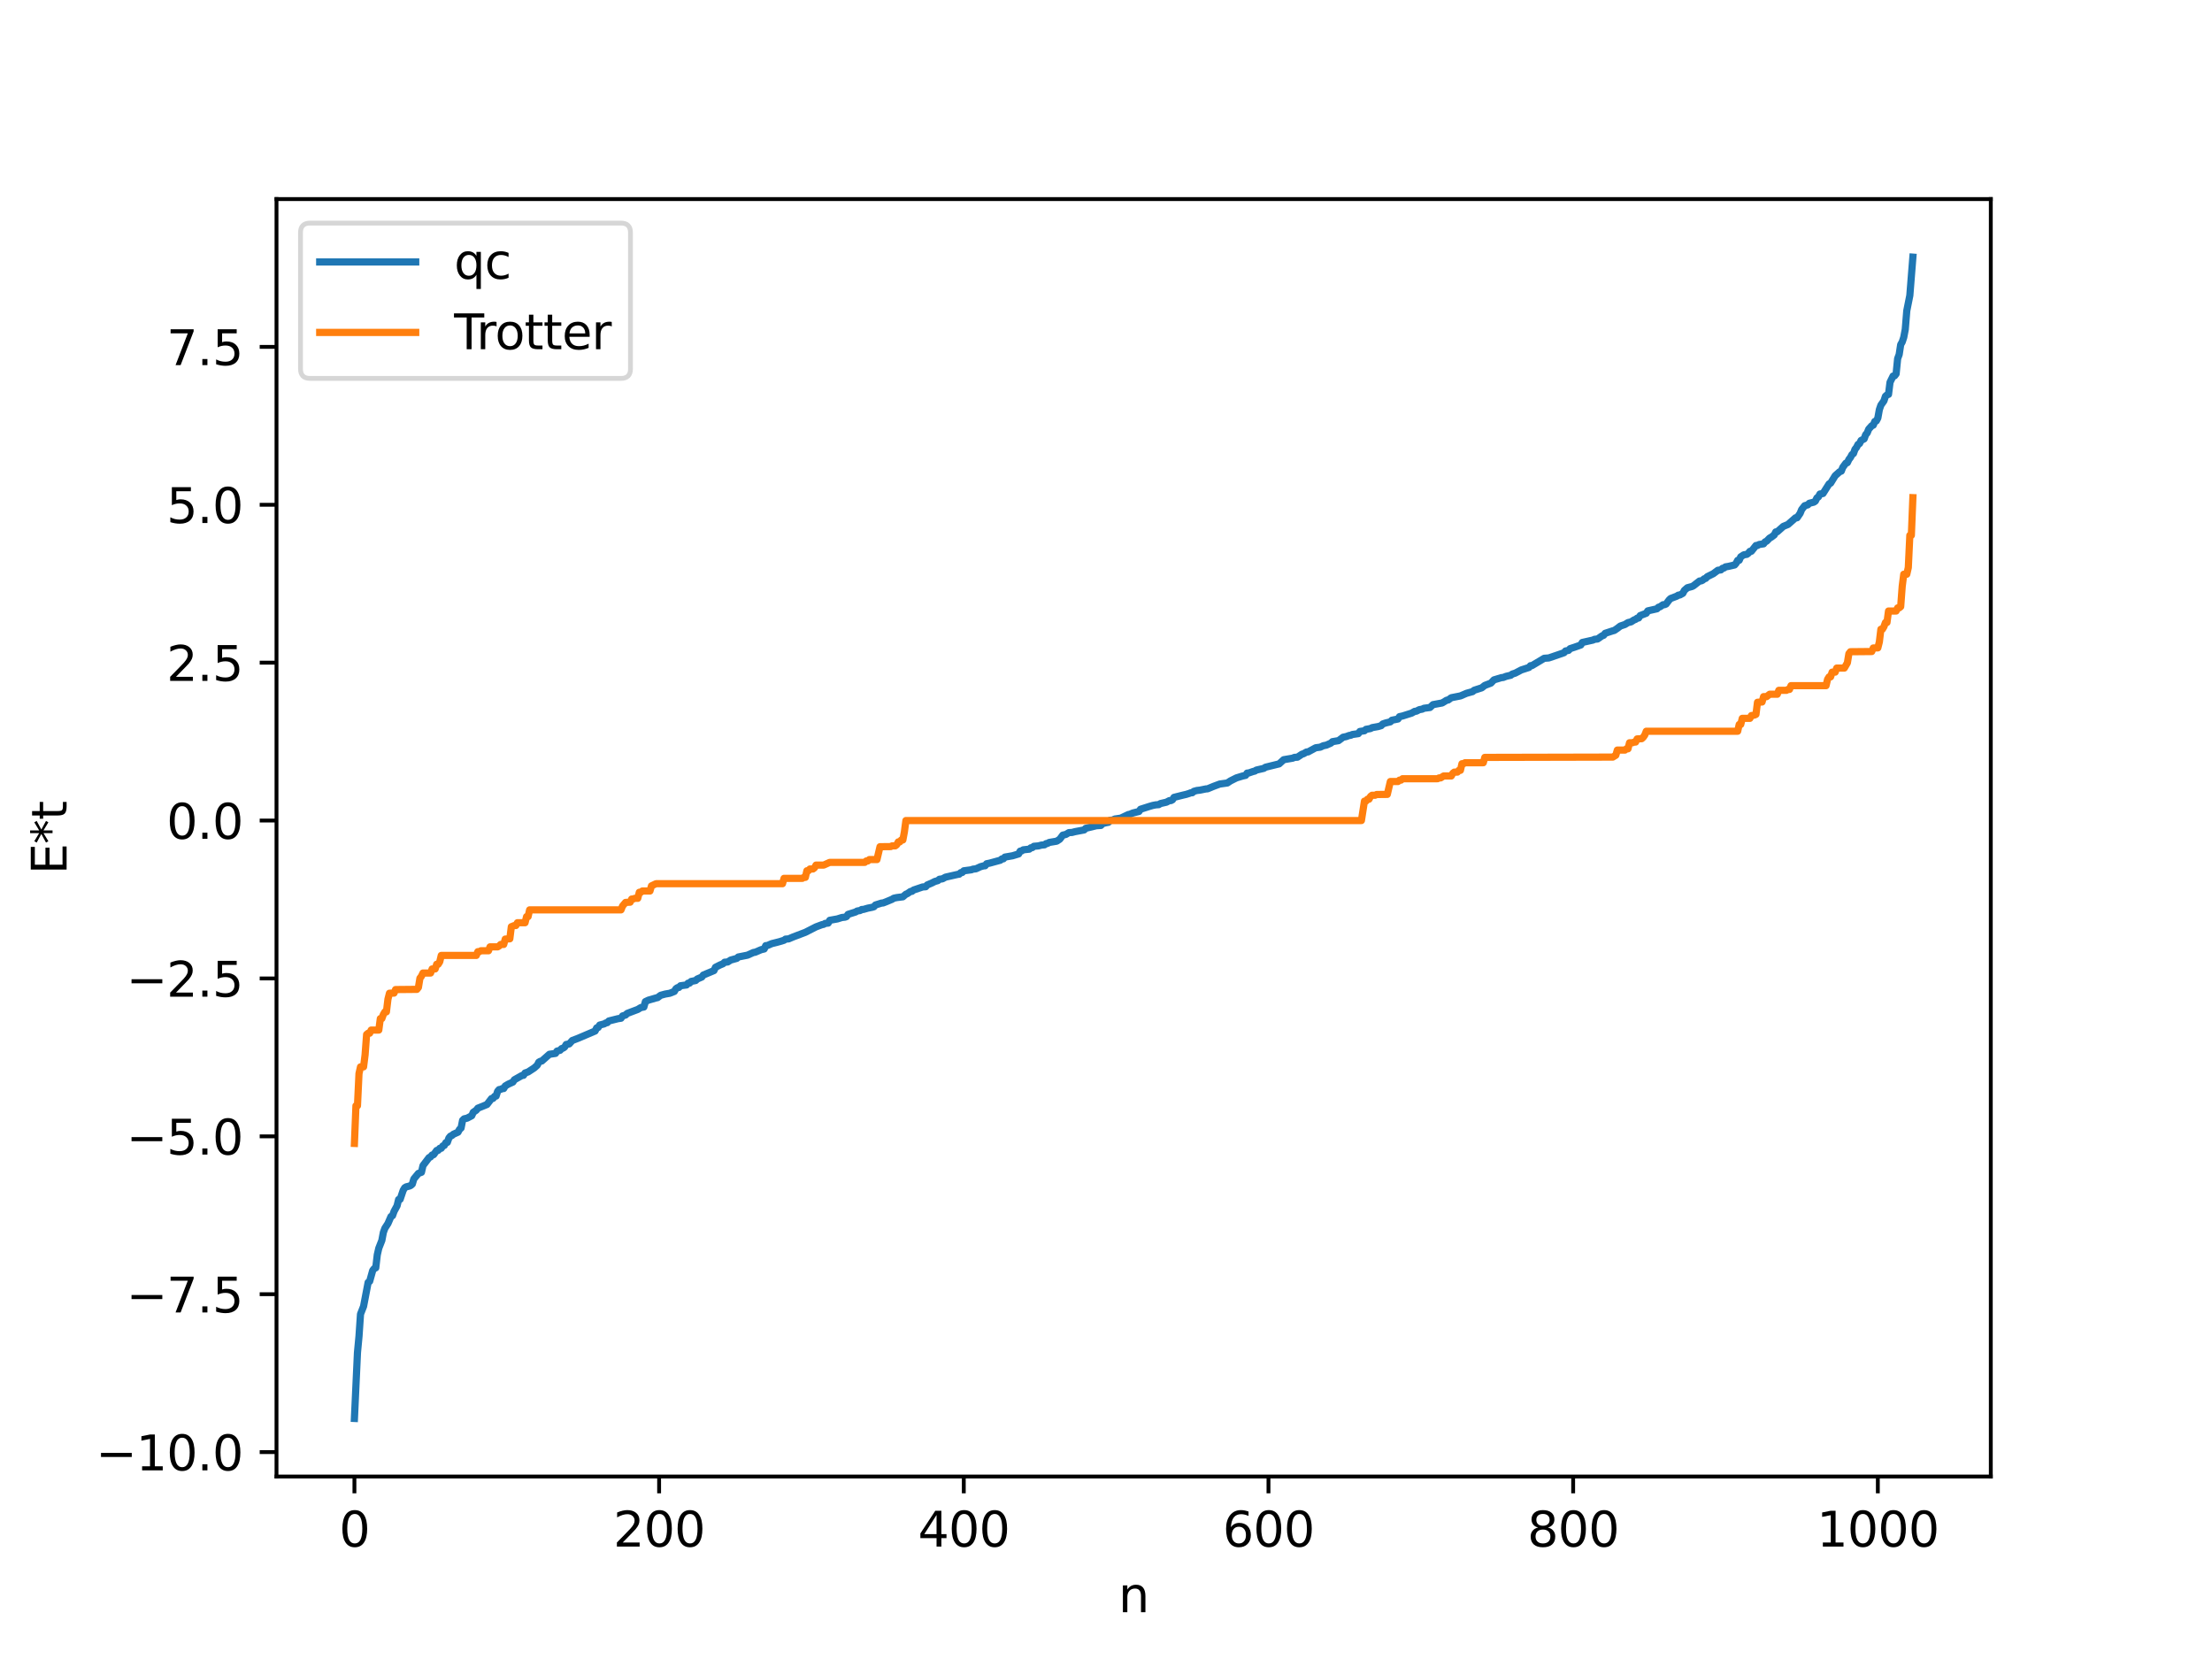 <?xml version="1.0" encoding="utf-8" standalone="no"?>
<!DOCTYPE svg PUBLIC "-//W3C//DTD SVG 1.1//EN"
  "http://www.w3.org/Graphics/SVG/1.1/DTD/svg11.dtd">
<svg xmlns:xlink="http://www.w3.org/1999/xlink" width="460.8pt" height="345.6pt" viewBox="0 0 460.8 345.6" xmlns="http://www.w3.org/2000/svg" version="1.1">
 <defs>
  <style type="text/css">*{stroke-linejoin: round; stroke-linecap: butt}</style>
 </defs>
 <g id="figure_1">
  <g id="patch_1">
   <path d="M 0 345.6 
L 460.8 345.6 
L 460.8 0 
L 0 0 
z
" style="fill: #ffffff"/>
  </g>
  <g id="axes_1">
   <g id="patch_2">
    <path d="M 57.6 307.584 
L 414.72 307.584 
L 414.72 41.472 
L 57.6 41.472 
z
" style="fill: #ffffff"/>
   </g>
   <g id="matplotlib.axis_1">
    <g id="xtick_1">
     <g id="line2d_1">
      <defs>
       <path id="m9d49a3d1f8" d="M 0 0 
L 0 3.5 
" style="stroke: #000000; stroke-width: 0.8"/>
      </defs>
      <g>
       <use xlink:href="#m9d49a3d1f8" x="73.833" y="307.584" style="stroke: #000000; stroke-width: 0.8"/>
      </g>
     </g>
     <g id="text_1">
      <!-- 0 -->
      <g transform="translate(70.651 322.182) scale(0.1 -0.1)">
       <defs>
        <path id="DejaVuSans-30" d="M 2034 4250 
Q 1547 4250 1301 3770 
Q 1056 3291 1056 2328 
Q 1056 1369 1301 889 
Q 1547 409 2034 409 
Q 2525 409 2770 889 
Q 3016 1369 3016 2328 
Q 3016 3291 2770 3770 
Q 2525 4250 2034 4250 
z
M 2034 4750 
Q 2819 4750 3233 4129 
Q 3647 3509 3647 2328 
Q 3647 1150 3233 529 
Q 2819 -91 2034 -91 
Q 1250 -91 836 529 
Q 422 1150 422 2328 
Q 422 3509 836 4129 
Q 1250 4750 2034 4750 
z
" transform="scale(0.016)"/>
       </defs>
       <use xlink:href="#DejaVuSans-30"/>
      </g>
     </g>
    </g>
    <g id="xtick_2">
     <g id="line2d_2">
      <g>
       <use xlink:href="#m9d49a3d1f8" x="137.304" y="307.584" style="stroke: #000000; stroke-width: 0.8"/>
      </g>
     </g>
     <g id="text_2">
      <!-- 200 -->
      <g transform="translate(127.76 322.182) scale(0.1 -0.1)">
       <defs>
        <path id="DejaVuSans-32" d="M 1228 531 
L 3431 531 
L 3431 0 
L 469 0 
L 469 531 
Q 828 903 1448 1529 
Q 2069 2156 2228 2338 
Q 2531 2678 2651 2914 
Q 2772 3150 2772 3378 
Q 2772 3750 2511 3984 
Q 2250 4219 1831 4219 
Q 1534 4219 1204 4116 
Q 875 4013 500 3803 
L 500 4441 
Q 881 4594 1212 4672 
Q 1544 4750 1819 4750 
Q 2544 4750 2975 4387 
Q 3406 4025 3406 3419 
Q 3406 3131 3298 2873 
Q 3191 2616 2906 2266 
Q 2828 2175 2409 1742 
Q 1991 1309 1228 531 
z
" transform="scale(0.016)"/>
       </defs>
       <use xlink:href="#DejaVuSans-32"/>
       <use xlink:href="#DejaVuSans-30" x="63.623"/>
       <use xlink:href="#DejaVuSans-30" x="127.246"/>
      </g>
     </g>
    </g>
    <g id="xtick_3">
     <g id="line2d_3">
      <g>
       <use xlink:href="#m9d49a3d1f8" x="200.775" y="307.584" style="stroke: #000000; stroke-width: 0.8"/>
      </g>
     </g>
     <g id="text_3">
      <!-- 400 -->
      <g transform="translate(191.231 322.182) scale(0.1 -0.1)">
       <defs>
        <path id="DejaVuSans-34" d="M 2419 4116 
L 825 1625 
L 2419 1625 
L 2419 4116 
z
M 2253 4666 
L 3047 4666 
L 3047 1625 
L 3713 1625 
L 3713 1100 
L 3047 1100 
L 3047 0 
L 2419 0 
L 2419 1100 
L 313 1100 
L 313 1709 
L 2253 4666 
z
" transform="scale(0.016)"/>
       </defs>
       <use xlink:href="#DejaVuSans-34"/>
       <use xlink:href="#DejaVuSans-30" x="63.623"/>
       <use xlink:href="#DejaVuSans-30" x="127.246"/>
      </g>
     </g>
    </g>
    <g id="xtick_4">
     <g id="line2d_4">
      <g>
       <use xlink:href="#m9d49a3d1f8" x="264.246" y="307.584" style="stroke: #000000; stroke-width: 0.8"/>
      </g>
     </g>
     <g id="text_4">
      <!-- 600 -->
      <g transform="translate(254.702 322.182) scale(0.1 -0.1)">
       <defs>
        <path id="DejaVuSans-36" d="M 2113 2584 
Q 1688 2584 1439 2293 
Q 1191 2003 1191 1497 
Q 1191 994 1439 701 
Q 1688 409 2113 409 
Q 2538 409 2786 701 
Q 3034 994 3034 1497 
Q 3034 2003 2786 2293 
Q 2538 2584 2113 2584 
z
M 3366 4563 
L 3366 3988 
Q 3128 4100 2886 4159 
Q 2644 4219 2406 4219 
Q 1781 4219 1451 3797 
Q 1122 3375 1075 2522 
Q 1259 2794 1537 2939 
Q 1816 3084 2150 3084 
Q 2853 3084 3261 2657 
Q 3669 2231 3669 1497 
Q 3669 778 3244 343 
Q 2819 -91 2113 -91 
Q 1303 -91 875 529 
Q 447 1150 447 2328 
Q 447 3434 972 4092 
Q 1497 4750 2381 4750 
Q 2619 4750 2861 4703 
Q 3103 4656 3366 4563 
z
" transform="scale(0.016)"/>
       </defs>
       <use xlink:href="#DejaVuSans-36"/>
       <use xlink:href="#DejaVuSans-30" x="63.623"/>
       <use xlink:href="#DejaVuSans-30" x="127.246"/>
      </g>
     </g>
    </g>
    <g id="xtick_5">
     <g id="line2d_5">
      <g>
       <use xlink:href="#m9d49a3d1f8" x="327.717" y="307.584" style="stroke: #000000; stroke-width: 0.8"/>
      </g>
     </g>
     <g id="text_5">
      <!-- 800 -->
      <g transform="translate(318.173 322.182) scale(0.1 -0.1)">
       <defs>
        <path id="DejaVuSans-38" d="M 2034 2216 
Q 1584 2216 1326 1975 
Q 1069 1734 1069 1313 
Q 1069 891 1326 650 
Q 1584 409 2034 409 
Q 2484 409 2743 651 
Q 3003 894 3003 1313 
Q 3003 1734 2745 1975 
Q 2488 2216 2034 2216 
z
M 1403 2484 
Q 997 2584 770 2862 
Q 544 3141 544 3541 
Q 544 4100 942 4425 
Q 1341 4750 2034 4750 
Q 2731 4750 3128 4425 
Q 3525 4100 3525 3541 
Q 3525 3141 3298 2862 
Q 3072 2584 2669 2484 
Q 3125 2378 3379 2068 
Q 3634 1759 3634 1313 
Q 3634 634 3220 271 
Q 2806 -91 2034 -91 
Q 1263 -91 848 271 
Q 434 634 434 1313 
Q 434 1759 690 2068 
Q 947 2378 1403 2484 
z
M 1172 3481 
Q 1172 3119 1398 2916 
Q 1625 2713 2034 2713 
Q 2441 2713 2670 2916 
Q 2900 3119 2900 3481 
Q 2900 3844 2670 4047 
Q 2441 4250 2034 4250 
Q 1625 4250 1398 4047 
Q 1172 3844 1172 3481 
z
" transform="scale(0.016)"/>
       </defs>
       <use xlink:href="#DejaVuSans-38"/>
       <use xlink:href="#DejaVuSans-30" x="63.623"/>
       <use xlink:href="#DejaVuSans-30" x="127.246"/>
      </g>
     </g>
    </g>
    <g id="xtick_6">
     <g id="line2d_6">
      <g>
       <use xlink:href="#m9d49a3d1f8" x="391.188" y="307.584" style="stroke: #000000; stroke-width: 0.8"/>
      </g>
     </g>
     <g id="text_6">
      <!-- 1000 -->
      <g transform="translate(378.463 322.182) scale(0.1 -0.1)">
       <defs>
        <path id="DejaVuSans-31" d="M 794 531 
L 1825 531 
L 1825 4091 
L 703 3866 
L 703 4441 
L 1819 4666 
L 2450 4666 
L 2450 531 
L 3481 531 
L 3481 0 
L 794 0 
L 794 531 
z
" transform="scale(0.016)"/>
       </defs>
       <use xlink:href="#DejaVuSans-31"/>
       <use xlink:href="#DejaVuSans-30" x="63.623"/>
       <use xlink:href="#DejaVuSans-30" x="127.246"/>
       <use xlink:href="#DejaVuSans-30" x="190.869"/>
      </g>
     </g>
    </g>
    <g id="text_7">
     <!-- n -->
     <g transform="translate(232.991 335.861) scale(0.1 -0.1)">
      <defs>
       <path id="DejaVuSans-6e" d="M 3513 2113 
L 3513 0 
L 2938 0 
L 2938 2094 
Q 2938 2591 2744 2837 
Q 2550 3084 2163 3084 
Q 1697 3084 1428 2787 
Q 1159 2491 1159 1978 
L 1159 0 
L 581 0 
L 581 3500 
L 1159 3500 
L 1159 2956 
Q 1366 3272 1645 3428 
Q 1925 3584 2291 3584 
Q 2894 3584 3203 3211 
Q 3513 2838 3513 2113 
z
" transform="scale(0.016)"/>
      </defs>
      <use xlink:href="#DejaVuSans-6e"/>
     </g>
    </g>
   </g>
   <g id="matplotlib.axis_2">
    <g id="ytick_1">
     <g id="line2d_7">
      <defs>
       <path id="m4ec59dfbbc" d="M 0 0 
L -3.5 0 
" style="stroke: #000000; stroke-width: 0.8"/>
      </defs>
      <g>
       <use xlink:href="#m4ec59dfbbc" x="57.6" y="302.501" style="stroke: #000000; stroke-width: 0.8"/>
      </g>
     </g>
     <g id="text_8">
      <!-- −10.0 -->
      <g transform="translate(19.955 306.3) scale(0.1 -0.1)">
       <defs>
        <path id="DejaVuSans-2212" d="M 678 2272 
L 4684 2272 
L 4684 1741 
L 678 1741 
L 678 2272 
z
" transform="scale(0.016)"/>
        <path id="DejaVuSans-2e" d="M 684 794 
L 1344 794 
L 1344 0 
L 684 0 
L 684 794 
z
" transform="scale(0.016)"/>
       </defs>
       <use xlink:href="#DejaVuSans-2212"/>
       <use xlink:href="#DejaVuSans-31" x="83.789"/>
       <use xlink:href="#DejaVuSans-30" x="147.412"/>
       <use xlink:href="#DejaVuSans-2e" x="211.035"/>
       <use xlink:href="#DejaVuSans-30" x="242.822"/>
      </g>
     </g>
    </g>
    <g id="ytick_2">
     <g id="line2d_8">
      <g>
       <use xlink:href="#m4ec59dfbbc" x="57.6" y="269.609" style="stroke: #000000; stroke-width: 0.8"/>
      </g>
     </g>
     <g id="text_9">
      <!-- −7.5 -->
      <g transform="translate(26.317 273.409) scale(0.1 -0.1)">
       <defs>
        <path id="DejaVuSans-37" d="M 525 4666 
L 3525 4666 
L 3525 4397 
L 1831 0 
L 1172 0 
L 2766 4134 
L 525 4134 
L 525 4666 
z
" transform="scale(0.016)"/>
        <path id="DejaVuSans-35" d="M 691 4666 
L 3169 4666 
L 3169 4134 
L 1269 4134 
L 1269 2991 
Q 1406 3038 1543 3061 
Q 1681 3084 1819 3084 
Q 2600 3084 3056 2656 
Q 3513 2228 3513 1497 
Q 3513 744 3044 326 
Q 2575 -91 1722 -91 
Q 1428 -91 1123 -41 
Q 819 9 494 109 
L 494 744 
Q 775 591 1075 516 
Q 1375 441 1709 441 
Q 2250 441 2565 725 
Q 2881 1009 2881 1497 
Q 2881 1984 2565 2268 
Q 2250 2553 1709 2553 
Q 1456 2553 1204 2497 
Q 953 2441 691 2322 
L 691 4666 
z
" transform="scale(0.016)"/>
       </defs>
       <use xlink:href="#DejaVuSans-2212"/>
       <use xlink:href="#DejaVuSans-37" x="83.789"/>
       <use xlink:href="#DejaVuSans-2e" x="147.412"/>
       <use xlink:href="#DejaVuSans-35" x="179.199"/>
      </g>
     </g>
    </g>
    <g id="ytick_3">
     <g id="line2d_9">
      <g>
       <use xlink:href="#m4ec59dfbbc" x="57.6" y="236.718" style="stroke: #000000; stroke-width: 0.8"/>
      </g>
     </g>
     <g id="text_10">
      <!-- −5.0 -->
      <g transform="translate(26.317 240.517) scale(0.1 -0.1)">
       <use xlink:href="#DejaVuSans-2212"/>
       <use xlink:href="#DejaVuSans-35" x="83.789"/>
       <use xlink:href="#DejaVuSans-2e" x="147.412"/>
       <use xlink:href="#DejaVuSans-30" x="179.199"/>
      </g>
     </g>
    </g>
    <g id="ytick_4">
     <g id="line2d_10">
      <g>
       <use xlink:href="#m4ec59dfbbc" x="57.6" y="203.826" style="stroke: #000000; stroke-width: 0.8"/>
      </g>
     </g>
     <g id="text_11">
      <!-- −2.5 -->
      <g transform="translate(26.317 207.626) scale(0.1 -0.1)">
       <use xlink:href="#DejaVuSans-2212"/>
       <use xlink:href="#DejaVuSans-32" x="83.789"/>
       <use xlink:href="#DejaVuSans-2e" x="147.412"/>
       <use xlink:href="#DejaVuSans-35" x="179.199"/>
      </g>
     </g>
    </g>
    <g id="ytick_5">
     <g id="line2d_11">
      <g>
       <use xlink:href="#m4ec59dfbbc" x="57.6" y="170.935" style="stroke: #000000; stroke-width: 0.8"/>
      </g>
     </g>
     <g id="text_12">
      <!-- 0.0 -->
      <g transform="translate(34.697 174.734) scale(0.1 -0.1)">
       <use xlink:href="#DejaVuSans-30"/>
       <use xlink:href="#DejaVuSans-2e" x="63.623"/>
       <use xlink:href="#DejaVuSans-30" x="95.41"/>
      </g>
     </g>
    </g>
    <g id="ytick_6">
     <g id="line2d_12">
      <g>
       <use xlink:href="#m4ec59dfbbc" x="57.6" y="138.043" style="stroke: #000000; stroke-width: 0.8"/>
      </g>
     </g>
     <g id="text_13">
      <!-- 2.5 -->
      <g transform="translate(34.697 141.843) scale(0.1 -0.1)">
       <use xlink:href="#DejaVuSans-32"/>
       <use xlink:href="#DejaVuSans-2e" x="63.623"/>
       <use xlink:href="#DejaVuSans-35" x="95.41"/>
      </g>
     </g>
    </g>
    <g id="ytick_7">
     <g id="line2d_13">
      <g>
       <use xlink:href="#m4ec59dfbbc" x="57.6" y="105.152" style="stroke: #000000; stroke-width: 0.8"/>
      </g>
     </g>
     <g id="text_14">
      <!-- 5.0 -->
      <g transform="translate(34.697 108.951) scale(0.1 -0.1)">
       <use xlink:href="#DejaVuSans-35"/>
       <use xlink:href="#DejaVuSans-2e" x="63.623"/>
       <use xlink:href="#DejaVuSans-30" x="95.41"/>
      </g>
     </g>
    </g>
    <g id="ytick_8">
     <g id="line2d_14">
      <g>
       <use xlink:href="#m4ec59dfbbc" x="57.6" y="72.26" style="stroke: #000000; stroke-width: 0.8"/>
      </g>
     </g>
     <g id="text_15">
      <!-- 7.5 -->
      <g transform="translate(34.697 76.06) scale(0.1 -0.1)">
       <use xlink:href="#DejaVuSans-37"/>
       <use xlink:href="#DejaVuSans-2e" x="63.623"/>
       <use xlink:href="#DejaVuSans-35" x="95.41"/>
      </g>
     </g>
    </g>
    <g id="text_16">
     <!-- E*t -->
     <g transform="translate(13.875 182.148) rotate(-90) scale(0.1 -0.1)">
      <defs>
       <path id="DejaVuSans-45" d="M 628 4666 
L 3578 4666 
L 3578 4134 
L 1259 4134 
L 1259 2753 
L 3481 2753 
L 3481 2222 
L 1259 2222 
L 1259 531 
L 3634 531 
L 3634 0 
L 628 0 
L 628 4666 
z
" transform="scale(0.016)"/>
       <path id="DejaVuSans-2a" d="M 3009 3897 
L 1888 3291 
L 3009 2681 
L 2828 2375 
L 1778 3009 
L 1778 1831 
L 1422 1831 
L 1422 3009 
L 372 2375 
L 191 2681 
L 1313 3291 
L 191 3897 
L 372 4206 
L 1422 3572 
L 1422 4750 
L 1778 4750 
L 1778 3572 
L 2828 4206 
L 3009 3897 
z
" transform="scale(0.016)"/>
       <path id="DejaVuSans-74" d="M 1172 4494 
L 1172 3500 
L 2356 3500 
L 2356 3053 
L 1172 3053 
L 1172 1153 
Q 1172 725 1289 603 
Q 1406 481 1766 481 
L 2356 481 
L 2356 0 
L 1766 0 
Q 1100 0 847 248 
Q 594 497 594 1153 
L 594 3053 
L 172 3053 
L 172 3500 
L 594 3500 
L 594 4494 
L 1172 4494 
z
" transform="scale(0.016)"/>
      </defs>
      <use xlink:href="#DejaVuSans-45"/>
      <use xlink:href="#DejaVuSans-2a" x="63.184"/>
      <use xlink:href="#DejaVuSans-74" x="113.184"/>
     </g>
    </g>
   </g>
   <g id="line2d_15">
    <path d="M 73.833 295.488 
L 74.467 281.761 
L 74.785 278.385 
L 75.102 273.751 
L 75.737 272.131 
L 76.689 267.15 
L 77.006 266.928 
L 77.641 264.657 
L 77.958 264.262 
L 78.276 264.112 
L 78.593 261.401 
L 78.91 260.024 
L 79.545 258.409 
L 79.862 256.733 
L 80.18 255.864 
L 80.815 254.884 
L 81.449 253.421 
L 81.767 253.25 
L 82.084 252.36 
L 82.719 251.183 
L 83.036 249.884 
L 83.353 249.844 
L 83.988 247.965 
L 84.305 247.439 
L 84.623 247.241 
L 85.258 247.087 
L 85.575 246.949 
L 85.892 246.661 
L 86.21 245.595 
L 87.162 244.44 
L 87.796 244.211 
L 88.114 242.813 
L 89.383 241.147 
L 89.7 241 
L 90.018 240.608 
L 90.335 240.535 
L 90.97 239.66 
L 91.287 239.63 
L 91.605 239.224 
L 91.922 239.208 
L 92.239 238.727 
L 92.557 238.616 
L 92.874 238.04 
L 93.191 237.976 
L 93.509 237.077 
L 93.826 236.689 
L 94.143 236.548 
L 94.461 236.278 
L 95.413 235.852 
L 95.73 235.259 
L 96.048 234.995 
L 96.365 233.388 
L 96.682 233.074 
L 97.317 232.931 
L 98.269 232.43 
L 98.586 231.714 
L 99.221 231.273 
L 99.539 230.861 
L 101.443 230.088 
L 102.395 228.846 
L 102.712 228.816 
L 103.029 228.395 
L 103.347 228.334 
L 103.664 227.337 
L 103.981 226.979 
L 104.299 226.939 
L 104.616 226.771 
L 104.934 226.763 
L 105.251 226.227 
L 105.886 225.851 
L 106.838 225.417 
L 107.155 224.934 
L 108.742 224.039 
L 109.059 224.007 
L 109.377 223.524 
L 110.011 223.305 
L 111.281 222.477 
L 111.915 221.915 
L 112.233 221.284 
L 112.55 221.091 
L 112.867 221.03 
L 114.454 219.625 
L 115.724 219.443 
L 116.041 218.962 
L 116.676 218.795 
L 116.993 218.44 
L 117.31 218.344 
L 117.628 218.119 
L 117.945 217.585 
L 118.58 217.464 
L 119.215 216.758 
L 120.484 216.27 
L 123.975 214.782 
L 124.292 214.131 
L 124.61 214.044 
L 124.927 213.54 
L 125.879 213.291 
L 126.196 213.096 
L 126.514 213.036 
L 126.831 212.687 
L 128.735 212.212 
L 129.37 212.117 
L 129.687 211.638 
L 130.322 211.449 
L 130.639 211.122 
L 132.861 210.285 
L 133.496 209.896 
L 134.13 209.782 
L 134.448 208.65 
L 135.082 208.351 
L 136.669 207.889 
L 136.986 207.824 
L 137.621 207.34 
L 138.573 207.08 
L 139.525 206.915 
L 140.477 206.537 
L 140.795 205.985 
L 141.112 205.758 
L 141.429 205.706 
L 141.747 205.356 
L 142.699 205.224 
L 143.016 205.187 
L 143.334 204.814 
L 143.651 204.803 
L 143.968 204.455 
L 144.603 204.323 
L 144.92 204.261 
L 145.238 203.95 
L 146.19 203.545 
L 146.507 203.123 
L 148.729 202.193 
L 149.046 201.504 
L 149.998 201.022 
L 150.633 200.758 
L 150.95 200.447 
L 151.585 200.4 
L 152.22 199.997 
L 153.489 199.647 
L 153.806 199.358 
L 155.71 198.979 
L 156.98 198.411 
L 157.297 198.376 
L 158.567 197.834 
L 159.201 197.686 
L 159.519 196.993 
L 159.836 196.975 
L 160.788 196.571 
L 161.74 196.336 
L 162.692 196.075 
L 163.327 195.872 
L 163.644 195.634 
L 164.279 195.588 
L 165.231 195.182 
L 167.77 194.221 
L 169.991 193.087 
L 171.261 192.613 
L 171.578 192.563 
L 171.896 192.363 
L 172.53 192.296 
L 172.848 191.715 
L 174.434 191.431 
L 175.386 191.132 
L 176.021 191.062 
L 176.339 190.945 
L 176.656 190.483 
L 178.243 189.982 
L 178.56 189.78 
L 179.195 189.677 
L 179.512 189.463 
L 179.829 189.46 
L 180.781 189.186 
L 181.734 188.995 
L 182.051 188.892 
L 182.368 188.527 
L 183.638 188.128 
L 183.955 188.105 
L 184.59 187.861 
L 185.859 187.33 
L 186.177 187.119 
L 186.811 186.983 
L 188.081 186.822 
L 188.715 186.28 
L 189.033 186.154 
L 189.667 185.711 
L 189.985 185.679 
L 190.302 185.413 
L 192.206 184.769 
L 192.841 184.725 
L 193.158 184.355 
L 194.11 183.952 
L 194.745 183.627 
L 195.38 183.446 
L 195.697 183.166 
L 196.332 183.075 
L 196.967 182.727 
L 199.505 182.152 
L 199.823 182.109 
L 200.14 181.79 
L 200.458 181.746 
L 200.775 181.404 
L 202.362 181.193 
L 202.679 181.062 
L 203.314 180.987 
L 204.266 180.548 
L 204.9 180.376 
L 205.218 180.353 
L 205.535 179.934 
L 206.17 179.806 
L 208.391 179.199 
L 208.709 178.924 
L 209.026 178.907 
L 209.343 178.547 
L 210.93 178.273 
L 212.2 177.889 
L 212.517 177.309 
L 212.834 177.257 
L 213.152 177.035 
L 214.421 176.895 
L 214.739 176.614 
L 215.056 176.573 
L 215.373 176.299 
L 216.325 176.215 
L 216.96 176.045 
L 217.595 175.991 
L 217.912 175.748 
L 218.229 175.696 
L 218.547 175.5 
L 220.134 175.232 
L 220.768 174.82 
L 221.403 173.972 
L 222.038 173.832 
L 222.672 173.448 
L 223.307 173.418 
L 223.942 173.249 
L 225.846 172.891 
L 226.163 172.557 
L 228.385 172.016 
L 229.337 171.954 
L 229.654 171.595 
L 230.289 171.411 
L 230.924 171.29 
L 231.241 170.886 
L 231.876 170.813 
L 232.193 170.623 
L 233.462 170.439 
L 235.049 169.687 
L 235.367 169.628 
L 236.001 169.363 
L 237.271 169.047 
L 237.588 168.581 
L 239.492 167.976 
L 240.127 167.792 
L 240.762 167.667 
L 241.396 167.622 
L 241.714 167.402 
L 242.983 167.111 
L 243.618 166.78 
L 243.935 166.774 
L 244.253 166.605 
L 244.57 166.104 
L 246.474 165.628 
L 247.109 165.482 
L 247.743 165.28 
L 248.061 165.15 
L 248.378 165.143 
L 248.696 164.851 
L 249.33 164.674 
L 249.965 164.602 
L 251.234 164.342 
L 251.552 164.328 
L 252.821 163.804 
L 254.091 163.331 
L 255.677 163.109 
L 256.312 162.683 
L 257.581 162.046 
L 258.216 161.854 
L 258.851 161.66 
L 259.486 161.519 
L 259.803 161.048 
L 260.12 161.031 
L 261.072 160.703 
L 261.39 160.641 
L 261.707 160.425 
L 263.294 160.059 
L 263.611 159.83 
L 266.467 159.127 
L 267.42 158.259 
L 269.324 157.934 
L 269.641 157.776 
L 270.276 157.739 
L 271.228 157.107 
L 271.545 157.02 
L 272.18 156.651 
L 272.497 156.638 
L 274.084 155.774 
L 275.036 155.649 
L 275.671 155.351 
L 276.305 155.224 
L 277.258 154.8 
L 277.575 154.502 
L 278.844 154.289 
L 279.796 153.574 
L 280.431 153.447 
L 281.066 153.21 
L 281.383 153.178 
L 281.7 153.012 
L 282.97 152.828 
L 283.287 152.374 
L 284.239 152.234 
L 284.557 151.936 
L 285.509 151.769 
L 285.826 151.58 
L 287.096 151.353 
L 287.73 151.165 
L 288.048 150.816 
L 288.682 150.602 
L 289.634 150.375 
L 289.952 150.038 
L 291.221 149.784 
L 291.539 149.291 
L 292.173 149.154 
L 294.077 148.552 
L 294.712 148.185 
L 295.029 148.166 
L 295.664 147.84 
L 296.299 147.723 
L 296.616 147.547 
L 297.886 147.386 
L 298.52 146.79 
L 299.155 146.673 
L 300.424 146.441 
L 301.377 145.862 
L 301.694 145.819 
L 302.329 145.348 
L 304.233 144.973 
L 305.502 144.428 
L 306.772 144.074 
L 307.089 143.794 
L 308.676 143.285 
L 309.31 142.786 
L 310.58 142.303 
L 311.215 141.633 
L 312.801 141.155 
L 313.119 141.14 
L 313.753 140.893 
L 314.388 140.743 
L 314.705 140.679 
L 315.023 140.425 
L 315.658 140.223 
L 316.927 139.556 
L 318.514 139.043 
L 318.831 138.676 
L 319.148 138.652 
L 321.687 137.135 
L 322.639 137.063 
L 324.861 136.303 
L 325.813 135.973 
L 326.13 135.609 
L 326.765 135.484 
L 327.082 135.124 
L 328.034 134.815 
L 329.304 134.366 
L 329.621 133.834 
L 331.843 133.338 
L 332.16 133.181 
L 332.795 133.115 
L 333.747 132.456 
L 334.064 132.346 
L 334.381 131.933 
L 335.968 131.413 
L 336.286 131.333 
L 336.92 130.902 
L 337.555 130.415 
L 338.507 130.092 
L 339.142 129.698 
L 339.777 129.548 
L 340.411 129.138 
L 340.729 129.025 
L 341.046 128.78 
L 341.363 128.734 
L 341.681 128.236 
L 342.95 127.752 
L 343.267 127.255 
L 345.172 126.825 
L 345.489 126.499 
L 345.806 126.411 
L 346.441 125.975 
L 346.758 125.966 
L 347.076 125.828 
L 347.71 124.983 
L 348.028 124.676 
L 349.297 124.196 
L 349.615 123.985 
L 349.932 123.953 
L 350.567 123.595 
L 350.884 122.98 
L 351.519 122.437 
L 352.471 122.182 
L 352.788 122.017 
L 353.423 121.519 
L 354.058 121.032 
L 354.375 121.016 
L 354.692 120.869 
L 355.01 120.578 
L 355.327 120.494 
L 355.644 120.139 
L 356.914 119.506 
L 357.866 118.8 
L 358.5 118.717 
L 358.818 118.395 
L 359.135 118.333 
L 359.453 118.089 
L 360.087 117.984 
L 361.357 117.689 
L 361.674 117.319 
L 361.991 116.728 
L 362.309 116.719 
L 362.626 115.999 
L 363.261 115.581 
L 363.896 115.478 
L 364.213 115.246 
L 364.53 114.854 
L 364.848 114.834 
L 365.8 113.639 
L 366.117 113.632 
L 366.434 113.434 
L 367.386 113.292 
L 367.704 112.878 
L 368.021 112.736 
L 368.656 112.082 
L 368.973 111.917 
L 369.608 111.437 
L 369.925 110.806 
L 370.243 110.773 
L 371.512 109.644 
L 372.464 109.26 
L 374.051 107.862 
L 374.368 107.859 
L 375.003 106.925 
L 375.32 106.146 
L 375.955 105.344 
L 376.59 105.172 
L 376.907 104.841 
L 377.859 104.607 
L 378.177 104.379 
L 378.494 103.732 
L 378.811 103.51 
L 379.129 102.91 
L 379.763 102.808 
L 381.033 100.8 
L 381.35 100.65 
L 382.302 99.101 
L 383.254 98.253 
L 383.572 98.148 
L 383.889 97.348 
L 384.524 96.491 
L 384.841 96.387 
L 385.158 95.713 
L 385.476 95.306 
L 385.793 94.705 
L 386.11 94.48 
L 386.428 93.598 
L 386.745 93.203 
L 387.062 92.588 
L 387.38 92.397 
L 387.697 91.754 
L 388.332 91.433 
L 388.649 90.557 
L 388.967 90.192 
L 389.284 89.404 
L 389.919 88.694 
L 390.236 88.568 
L 390.553 87.799 
L 390.871 87.688 
L 391.188 87.083 
L 391.505 85.328 
L 391.823 84.402 
L 392.458 83.508 
L 392.775 82.547 
L 393.092 82.27 
L 393.41 82.157 
L 393.727 79.63 
L 394.362 78.337 
L 394.679 78.292 
L 394.996 77.876 
L 395.314 74.703 
L 395.631 73.853 
L 395.948 71.788 
L 396.266 71.239 
L 396.583 70.274 
L 396.9 68.622 
L 397.218 64.727 
L 397.853 61.548 
L 398.487 53.568 
L 398.487 53.568 
" clip-path="url(#p357f4834b6)" style="fill: none; stroke: #1f77b4; stroke-width: 1.5; stroke-linecap: square"/>
   </g>
   <g id="line2d_16">
    <path d="M 73.833 238.197 
L 74.15 230.348 
L 74.467 230.348 
L 74.785 223.639 
L 75.102 222.245 
L 75.737 222.245 
L 76.054 219.735 
L 76.372 215.498 
L 76.689 215.238 
L 77.006 215.238 
L 77.324 214.582 
L 78.91 214.582 
L 79.228 212.191 
L 79.545 212.191 
L 79.862 211.326 
L 80.18 210.791 
L 80.497 210.791 
L 80.815 208.147 
L 81.132 206.903 
L 82.084 206.882 
L 82.401 206.145 
L 86.844 206.103 
L 87.162 205.7 
L 87.479 203.784 
L 87.796 203.361 
L 88.114 202.698 
L 89.7 202.698 
L 90.018 201.85 
L 90.653 201.85 
L 90.97 200.866 
L 91.287 200.866 
L 91.605 200.353 
L 91.922 199.034 
L 99.221 199.034 
L 99.539 198.249 
L 99.856 198.249 
L 100.173 198.063 
L 101.76 198.063 
L 102.077 197.248 
L 103.664 197.248 
L 103.981 197.064 
L 104.299 196.747 
L 104.934 196.747 
L 105.251 195.63 
L 106.203 195.573 
L 106.52 193.052 
L 107.155 192.803 
L 107.472 192.803 
L 107.79 192.223 
L 109.377 192.223 
L 109.694 190.949 
L 110.011 190.949 
L 110.329 189.541 
L 129.37 189.541 
L 129.687 188.741 
L 130.322 187.989 
L 131.274 187.941 
L 131.591 187.287 
L 131.909 187.287 
L 132.226 187.137 
L 132.861 187.137 
L 133.178 185.878 
L 133.496 185.878 
L 133.813 185.614 
L 135.4 185.614 
L 135.717 184.54 
L 136.669 184.092 
L 163.01 184.092 
L 163.327 182.977 
L 167.135 182.977 
L 167.453 182.773 
L 167.77 182.773 
L 168.087 181.393 
L 168.405 181.393 
L 168.722 181.025 
L 169.357 181.025 
L 169.674 180.787 
L 169.991 180.218 
L 171.578 180.218 
L 172.848 179.647 
L 180.147 179.647 
L 180.464 179.354 
L 180.781 179.354 
L 181.099 179.066 
L 182.686 179.066 
L 183.32 176.385 
L 185.542 176.361 
L 185.859 176.205 
L 186.494 176.205 
L 186.811 175.97 
L 187.129 175.38 
L 187.446 175.38 
L 187.763 174.98 
L 188.081 174.98 
L 188.398 173.313 
L 188.715 170.935 
L 283.605 170.935 
L 284.239 166.889 
L 284.557 166.889 
L 284.874 166.49 
L 285.191 166.49 
L 285.509 165.9 
L 285.826 165.665 
L 286.461 165.665 
L 286.778 165.509 
L 289 165.485 
L 289.634 162.804 
L 291.221 162.804 
L 291.539 162.516 
L 291.856 162.516 
L 292.173 162.223 
L 299.472 162.223 
L 299.79 162.053 
L 300.107 162.053 
L 300.742 161.652 
L 302.329 161.652 
L 302.646 161.082 
L 302.963 160.845 
L 303.598 160.845 
L 303.915 160.476 
L 304.233 160.476 
L 304.55 159.097 
L 304.867 159.097 
L 305.185 158.893 
L 308.993 158.893 
L 309.31 157.778 
L 335.968 157.717 
L 336.603 157.33 
L 336.92 156.256 
L 338.507 156.256 
L 338.824 155.992 
L 339.142 155.992 
L 339.459 154.732 
L 340.094 154.732 
L 340.411 154.583 
L 340.729 154.583 
L 341.046 153.929 
L 341.998 153.881 
L 342.315 153.59 
L 342.633 153.128 
L 342.95 152.329 
L 361.991 152.329 
L 362.309 150.921 
L 362.626 150.921 
L 362.943 149.647 
L 364.53 149.647 
L 364.848 149.067 
L 365.482 148.966 
L 365.8 148.817 
L 366.117 146.296 
L 367.069 146.24 
L 367.386 145.123 
L 368.021 145.123 
L 368.656 144.622 
L 370.243 144.622 
L 370.56 143.807 
L 372.147 143.807 
L 372.464 143.621 
L 372.781 143.621 
L 373.099 142.835 
L 380.398 142.835 
L 380.715 141.516 
L 381.033 141.004 
L 381.35 141.004 
L 381.667 140.019 
L 382.302 140.019 
L 382.62 139.172 
L 384.206 139.172 
L 384.841 138.085 
L 385.158 136.17 
L 385.476 135.767 
L 389.919 135.725 
L 390.236 134.988 
L 391.188 134.967 
L 391.505 133.722 
L 391.823 131.079 
L 392.14 131.079 
L 392.458 130.544 
L 392.775 129.679 
L 393.092 129.679 
L 393.41 127.288 
L 394.996 127.288 
L 395.314 126.632 
L 395.631 126.632 
L 395.948 126.372 
L 396.266 122.135 
L 396.583 119.624 
L 397.218 119.624 
L 397.535 118.231 
L 397.853 111.522 
L 398.17 111.522 
L 398.487 103.673 
L 398.487 103.673 
" clip-path="url(#p357f4834b6)" style="fill: none; stroke: #ff7f0e; stroke-width: 1.5; stroke-linecap: square"/>
   </g>
   <g id="patch_3">
    <path d="M 57.6 307.584 
L 57.6 41.472 
" style="fill: none; stroke: #000000; stroke-width: 0.8; stroke-linejoin: miter; stroke-linecap: square"/>
   </g>
   <g id="patch_4">
    <path d="M 414.72 307.584 
L 414.72 41.472 
" style="fill: none; stroke: #000000; stroke-width: 0.8; stroke-linejoin: miter; stroke-linecap: square"/>
   </g>
   <g id="patch_5">
    <path d="M 57.6 307.584 
L 414.72 307.584 
" style="fill: none; stroke: #000000; stroke-width: 0.8; stroke-linejoin: miter; stroke-linecap: square"/>
   </g>
   <g id="patch_6">
    <path d="M 57.6 41.472 
L 414.72 41.472 
" style="fill: none; stroke: #000000; stroke-width: 0.8; stroke-linejoin: miter; stroke-linecap: square"/>
   </g>
   <g id="legend_1">
    <g id="patch_7">
     <path d="M 64.6 78.828 
L 129.342 78.828 
Q 131.342 78.828 131.342 76.828 
L 131.342 48.472 
Q 131.342 46.472 129.342 46.472 
L 64.6 46.472 
Q 62.6 46.472 62.6 48.472 
L 62.6 76.828 
Q 62.6 78.828 64.6 78.828 
z
" style="fill: #ffffff; opacity: 0.8; stroke: #cccccc; stroke-linejoin: miter"/>
    </g>
    <g id="line2d_17">
     <path d="M 66.6 54.57 
L 76.6 54.57 
L 86.6 54.57 
" style="fill: none; stroke: #1f77b4; stroke-width: 1.5; stroke-linecap: square"/>
    </g>
    <g id="text_17">
     <!-- qc -->
     <g transform="translate(94.6 58.07) scale(0.1 -0.1)">
      <defs>
       <path id="DejaVuSans-71" d="M 947 1747 
Q 947 1113 1208 752 
Q 1469 391 1925 391 
Q 2381 391 2643 752 
Q 2906 1113 2906 1747 
Q 2906 2381 2643 2742 
Q 2381 3103 1925 3103 
Q 1469 3103 1208 2742 
Q 947 2381 947 1747 
z
M 2906 525 
Q 2725 213 2448 61 
Q 2172 -91 1784 -91 
Q 1150 -91 751 415 
Q 353 922 353 1747 
Q 353 2572 751 3078 
Q 1150 3584 1784 3584 
Q 2172 3584 2448 3432 
Q 2725 3281 2906 2969 
L 2906 3500 
L 3481 3500 
L 3481 -1331 
L 2906 -1331 
L 2906 525 
z
" transform="scale(0.016)"/>
       <path id="DejaVuSans-63" d="M 3122 3366 
L 3122 2828 
Q 2878 2963 2633 3030 
Q 2388 3097 2138 3097 
Q 1578 3097 1268 2742 
Q 959 2388 959 1747 
Q 959 1106 1268 751 
Q 1578 397 2138 397 
Q 2388 397 2633 464 
Q 2878 531 3122 666 
L 3122 134 
Q 2881 22 2623 -34 
Q 2366 -91 2075 -91 
Q 1284 -91 818 406 
Q 353 903 353 1747 
Q 353 2603 823 3093 
Q 1294 3584 2113 3584 
Q 2378 3584 2631 3529 
Q 2884 3475 3122 3366 
z
" transform="scale(0.016)"/>
      </defs>
      <use xlink:href="#DejaVuSans-71"/>
      <use xlink:href="#DejaVuSans-63" x="63.477"/>
     </g>
    </g>
    <g id="line2d_18">
     <path d="M 66.6 69.249 
L 76.6 69.249 
L 86.6 69.249 
" style="fill: none; stroke: #ff7f0e; stroke-width: 1.5; stroke-linecap: square"/>
    </g>
    <g id="text_18">
     <!-- Trotter -->
     <g transform="translate(94.6 72.749) scale(0.1 -0.1)">
      <defs>
       <path id="DejaVuSans-54" d="M -19 4666 
L 3928 4666 
L 3928 4134 
L 2272 4134 
L 2272 0 
L 1638 0 
L 1638 4134 
L -19 4134 
L -19 4666 
z
" transform="scale(0.016)"/>
       <path id="DejaVuSans-72" d="M 2631 2963 
Q 2534 3019 2420 3045 
Q 2306 3072 2169 3072 
Q 1681 3072 1420 2755 
Q 1159 2438 1159 1844 
L 1159 0 
L 581 0 
L 581 3500 
L 1159 3500 
L 1159 2956 
Q 1341 3275 1631 3429 
Q 1922 3584 2338 3584 
Q 2397 3584 2469 3576 
Q 2541 3569 2628 3553 
L 2631 2963 
z
" transform="scale(0.016)"/>
       <path id="DejaVuSans-6f" d="M 1959 3097 
Q 1497 3097 1228 2736 
Q 959 2375 959 1747 
Q 959 1119 1226 758 
Q 1494 397 1959 397 
Q 2419 397 2687 759 
Q 2956 1122 2956 1747 
Q 2956 2369 2687 2733 
Q 2419 3097 1959 3097 
z
M 1959 3584 
Q 2709 3584 3137 3096 
Q 3566 2609 3566 1747 
Q 3566 888 3137 398 
Q 2709 -91 1959 -91 
Q 1206 -91 779 398 
Q 353 888 353 1747 
Q 353 2609 779 3096 
Q 1206 3584 1959 3584 
z
" transform="scale(0.016)"/>
       <path id="DejaVuSans-65" d="M 3597 1894 
L 3597 1613 
L 953 1613 
Q 991 1019 1311 708 
Q 1631 397 2203 397 
Q 2534 397 2845 478 
Q 3156 559 3463 722 
L 3463 178 
Q 3153 47 2828 -22 
Q 2503 -91 2169 -91 
Q 1331 -91 842 396 
Q 353 884 353 1716 
Q 353 2575 817 3079 
Q 1281 3584 2069 3584 
Q 2775 3584 3186 3129 
Q 3597 2675 3597 1894 
z
M 3022 2063 
Q 3016 2534 2758 2815 
Q 2500 3097 2075 3097 
Q 1594 3097 1305 2825 
Q 1016 2553 972 2059 
L 3022 2063 
z
" transform="scale(0.016)"/>
      </defs>
      <use xlink:href="#DejaVuSans-54"/>
      <use xlink:href="#DejaVuSans-72" x="46.334"/>
      <use xlink:href="#DejaVuSans-6f" x="85.197"/>
      <use xlink:href="#DejaVuSans-74" x="146.379"/>
      <use xlink:href="#DejaVuSans-74" x="185.588"/>
      <use xlink:href="#DejaVuSans-65" x="224.797"/>
      <use xlink:href="#DejaVuSans-72" x="286.32"/>
     </g>
    </g>
   </g>
  </g>
 </g>
 <defs>
  <clipPath id="p357f4834b6">
   <rect x="57.6" y="41.472" width="357.12" height="266.112"/>
  </clipPath>
 </defs>
</svg>
